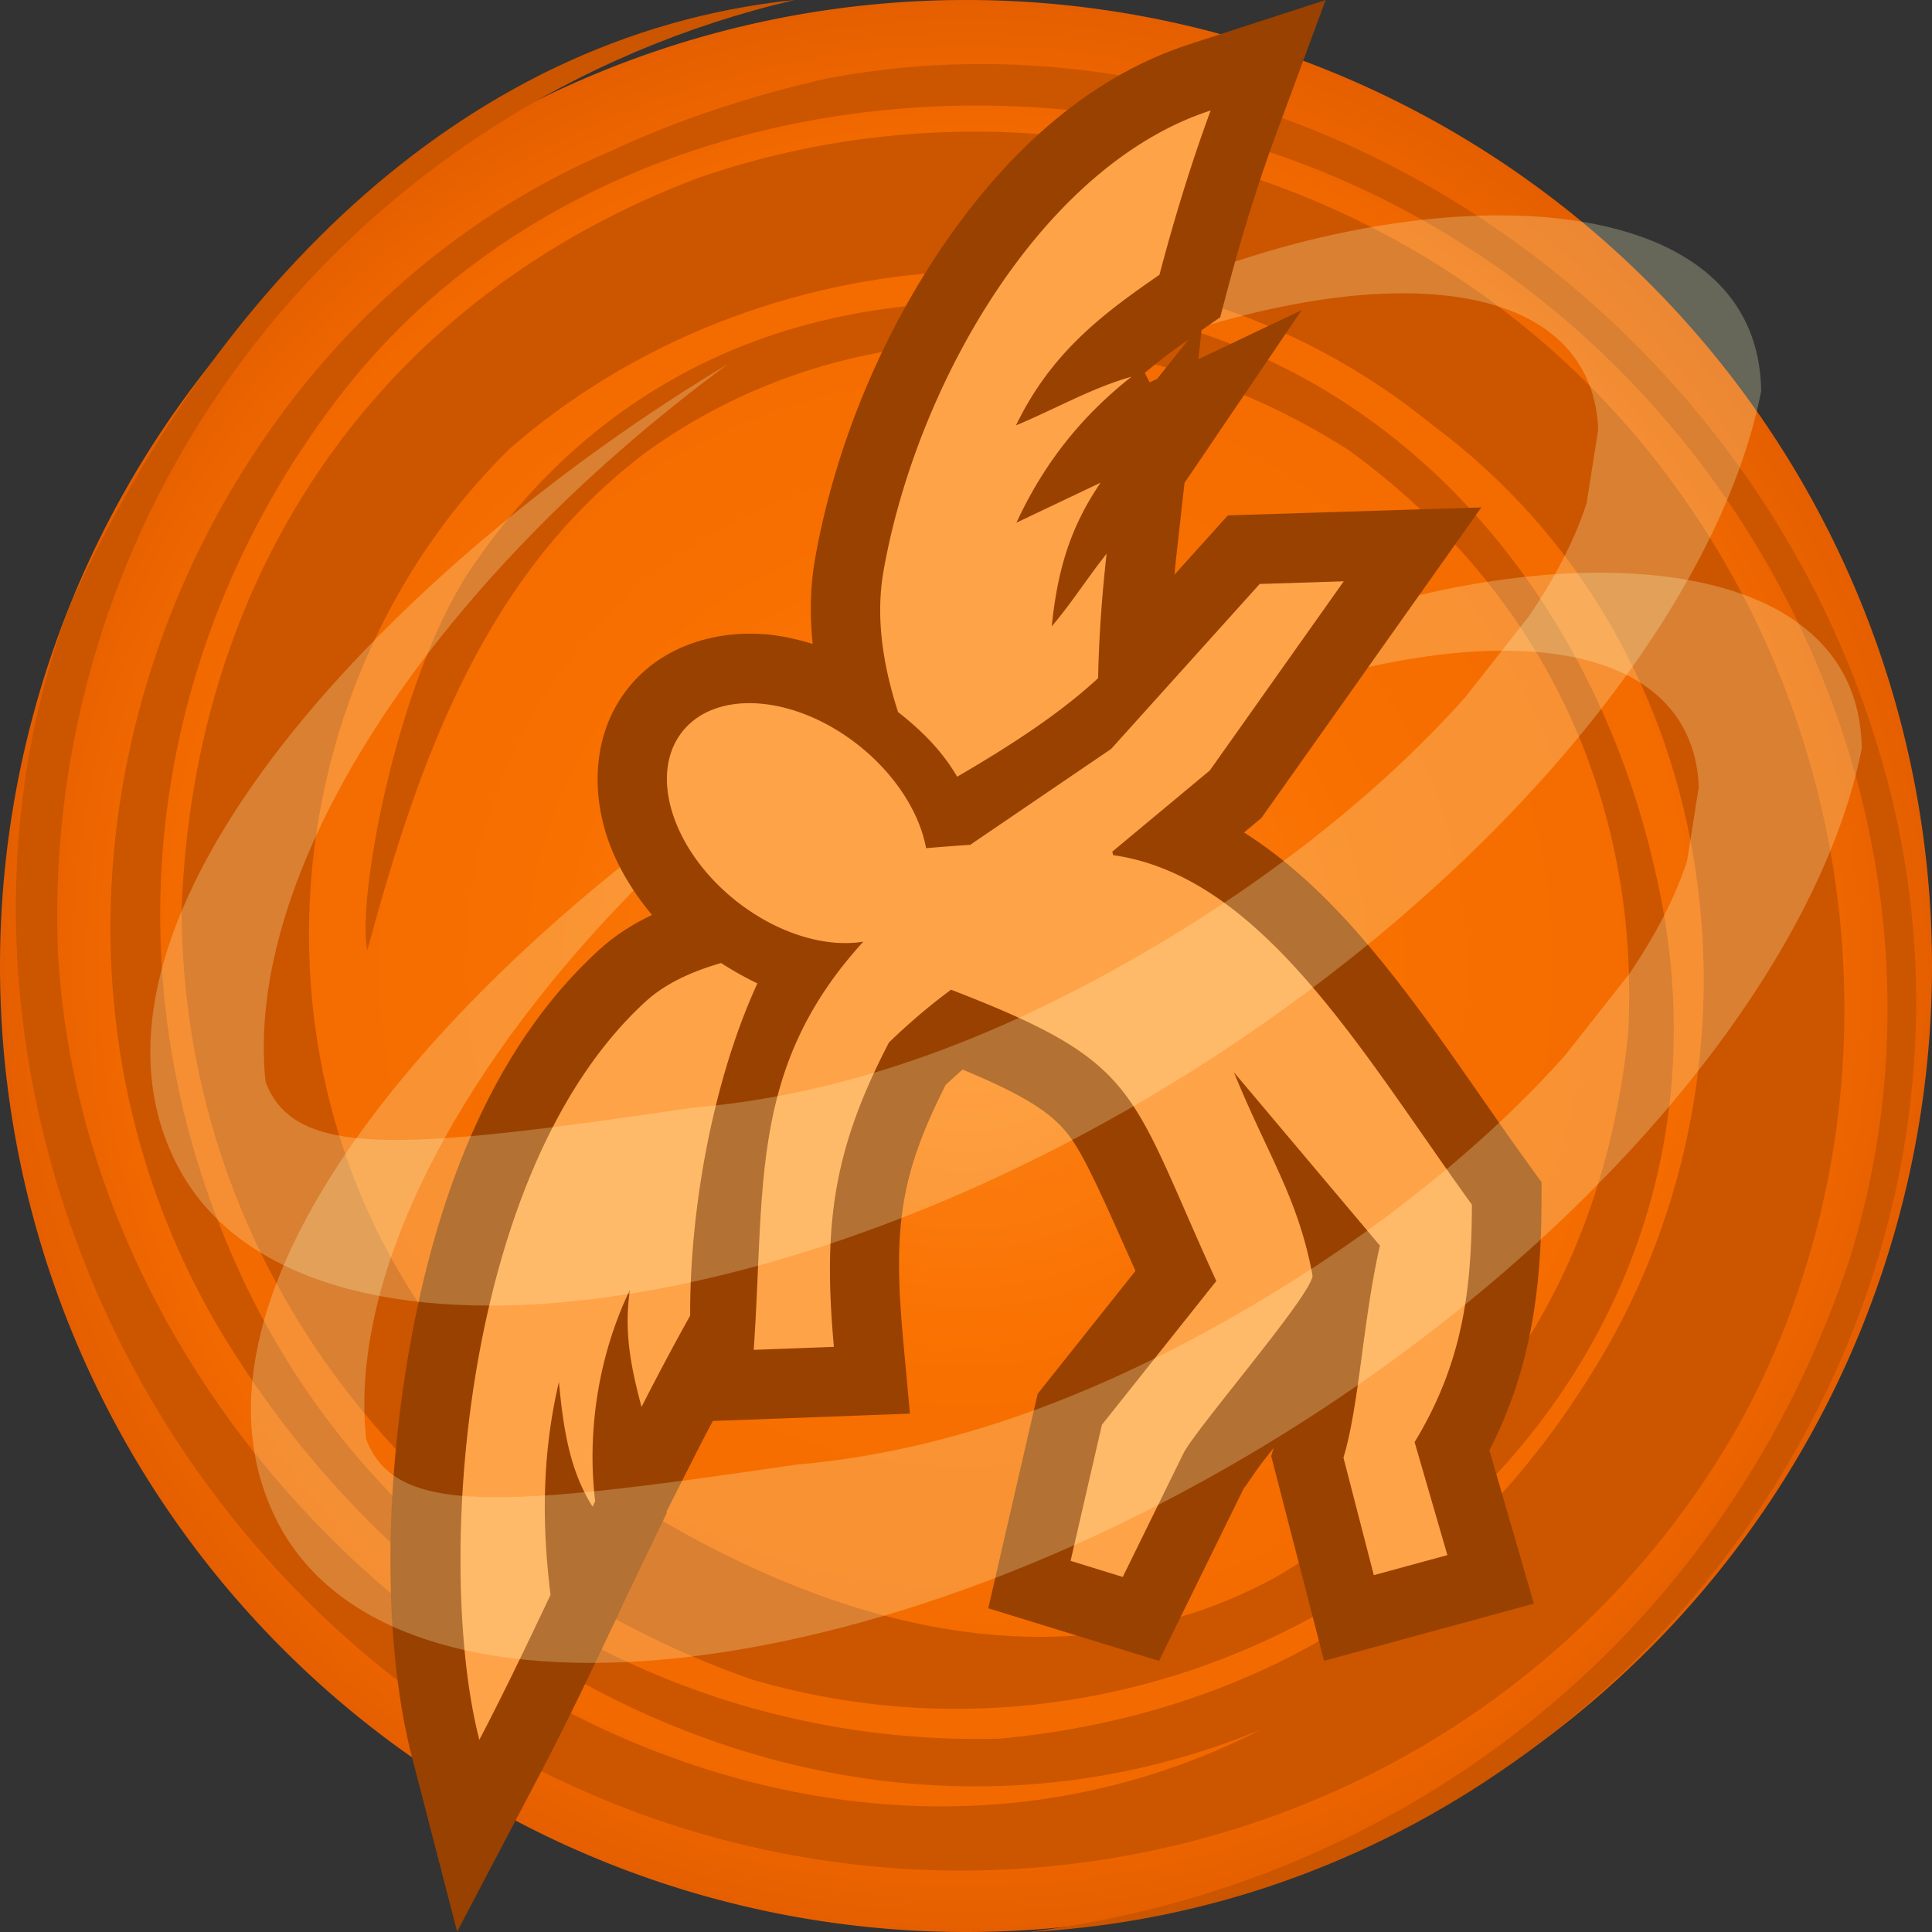 <svg height="500" viewBox="0 0 500 500" width="500" xmlns="http://www.w3.org/2000/svg" xmlns:xlink="http://www.w3.org/1999/xlink"><rect x="0" y="0" width="500" height="500" fill="#333333" stroke="none"/><radialGradient id="a" cx="1362.729" cy="216.114" gradientTransform="matrix(1 -0 0 1 -112.729 33.894)" gradientUnits="userSpaceOnUse" r="250"><stop offset="0" stop-color="#ff851a"/><stop offset=".424" stop-color="#f87000"/><stop offset=".864" stop-color="#f26900"/><stop offset="1" stop-color="#e55f00"/></radialGradient><g transform="translate(-1000)"><path d="m1500 250a250 250 0 0 1 -250 250 250 250 0 0 1 -250-250 250 250 0 0 1 250-250 250 250 0 0 1 250 250z" fill="url(#a)" stroke-linecap="round" stroke-linejoin="round" stroke-width="1.002"/><path d="m1309.23 33.828c128.52 30.707 207.897 167.481 169.593 291.569-31.377 95.695-112.869 162.038-212.554 174.603 153.18-8.091 266.096-163.004 218.701-309.93-36.456-114.667-154.604-191.521-270.651-169.823-18.853 4.216-38.439 10.499-55.883 18.694-112.535 47.459-168.475 196.206-99.963 307.853 57.698 93.63 168.514 141.849 267.999 100.772-134.92 68.976-303.283-51.469-311.488-201.307-4.417-117.683 76.818-219.674 190.654-246.26-89.015 9.184-152.66 79.392-187.741 157.212-38.455 102.703 5.234 231.751 109.038 294.084 114.511 66.105 260.354 29.372 323.684-83.602 42.21-77.698 34.351-177.624-23.178-249.889-57.54-72.258-157.543-102.46-246.412-71.877-81.743 30.682-131.13 101.133-134.048 190.177.669 92.685 61.791 168.56 147.54 198.525 128.555 37.82 266.772-70.33 233.682-209.889-14.71-64.398-57.886-122.15-125.738-141.121-71.391-15.467-138.972 1.205-181.287 64.641-18.899 29.229-28.938 85.214-26.105 97.653m0 0c13.532-50.188 30.628-97.664 72.213-128.949 53.182-38.308 124.458-37.094 181.744-.48 50.146 36.48 75.484 90.377 72.356 150.917-6.667 64.044-38.404 109.833-91.64 141.008-63.902 34.561-135.38 4.832-189.126-35.284-78.871-65.486-79.748-186.672-8.974-256.761 63.737-55.942 167.021-64.892 238.717-6.651 78.816 58.353 90.305 169.041 40.972 246.624-35.227 56.419-88.457 87.601-152.558 93.632-81.949 2.183-160.666-41.915-196.869-120.938-36.206-79.025-22.577-164.332 26.873-227.661 49.432-63.309 138.349-86.746 220.45-67.542" fill="#c50"/></g><path d="m343.08 0-35.322 11.471c-27.383 8.893-48.877 29.788-65.012 54.064-16.134 24.276-27.09 52.384-31.801 79.014-1.339 7.569-1.357 14.949-.629 22.098-4.019-1.214-8.081-2.161-12.205-2.496-12.504-1.017-26.622 2.738-35.547 13.912-8.925 11.174-9.466 25.776-5.705 37.744 2.383 7.584 6.53 14.598 11.873 20.969-4.81 2.297-9.432 5.165-13.643 9.002-29.055 26.472-43.032 66.817-49.592 105.947-6.56 39.13-5.604 76.992 1.131 103.043l11.676 45.16 21.688-41.295c6.219-11.842 12.396-24.757 18.754-38.166l2.238-4.721-.014-.111 8.613-17.941c.234-.487.452-.941.656-1.363l2.299-4.758-.049-.402 9.592-18.9c.773-1.523 1.622-3.006 2.406-4.523l51-1.902-1.744-18.93c-2.734-29.662-.668-42.975 10.959-66.117 1.463-1.36 2.923-2.727 4.408-4.002 16.144 6.72 22.793 11.083 27.236 16.674 4.377 5.507 9.495 17.507 17.512 35.434l-25.307 31.807-12.785 55.508 44.186 13.625 22.447-45.719h.002c-1.422 2.897 1.464-2.042 4.586-6.08.742-.96 1.828-2.317 2.662-3.381l-.66 2.178 13.682 52.975 54.297-14.795-11.516-39.68c10.875-21.152 13.401-42.173 13.479-63.51l.021-5.875-3.449-4.756c-13.498-18.616-27.163-40.235-43.34-58.844-8.871-10.205-18.823-19.719-30.209-26.914l4.477-3.727 56.932-80.398-36.166 1.137-29.428.924-13.803 15.33c.118-1.143.18-2.254.309-3.402l2.273-20.342 30.316-44.701-26.74 12.709.84-7.516 4.824-3.342 1.689-6.432c3.926-14.938 8.307-28.908 12.723-40.85zm-35.477 87.844-8.127 10.188-1.951.926-1.262-2.469c3.451-2.894 7.208-5.753 11.34-8.645z" fill="#994100"/><path d="m313.318 28.591c-43.833 14.235-76.167 71.155-84.647 119.093-2.151 12.161-.138 24.499 3.747 36.604 6.023 4.675 11.463 10.108 15.292 16.731 13.622-7.946 26.333-16.127 36.48-25.509.203-10.406.971-21.229 2.197-32.204-4.946 6.201-8.973 12.664-14.196 18.787 1.613-15.871 5.368-26.451 12.638-37.172l-21.776 10.349c7.617-16.45 17.744-28.274 29.787-37.782-10.429 2.958-19.903 8.46-29.891 12.589 9.253-19.223 23.105-29.262 37.122-38.973 4.061-15.449 8.594-29.927 13.247-42.515zm34.444 121.853-21.754.684-38.443 42.694-36.427 24.787.133.016a656.063 655.128 0 0 0 -11.602.882c-1.732-9.379-8.117-19.156-17.297-26.49-16.43-13.115-36.91-14.78-45.743-3.721-8.834 11.059-2.676 30.656 13.755 43.771 10.372 8.262 22.887 12.294 33.037 10.64-29.6 32.472-25.398 62.905-28.358 105.633l20.757-.775c-3.012-32.68.268-51.774 14.24-78.775 5.142-4.961 10.493-9.542 16.077-13.654 49.44 19.067 45.821 25.49 68.64 75.386l-29.598 37.201-8.114 35.225 13.505 4.164 15.674-31.921c3.109-6.333 33.208-41.006 33.445-46.052-3.698-20.149-11.738-31.4-20.337-52.615l37.77 44.838c-4.411 19.258-5.312 41.227-9.44 54.863l7.858 30.428 19.044-5.189-8.487-29.245c12.34-20.318 14.754-38.941 14.836-61.454-27.899-38.477-54.088-84.973-92.862-90.455-.07-.302-.138-.605-.205-.909l25.239-21.012zm-161.154 98.789c-7.716 2.224-14.508 5.398-19.395 9.851-48.326 44.031-54.522 147.221-43.157 191.179 5.992-11.41 12.084-24.137 18.425-37.509-2.152-17.526-2.397-35.61 2.164-55.108 1.097 11.497 2.652 22.802 8.713 32.258.225-.469.448-.936.674-1.403-2.041-16.764.341-36.691 8.998-54.699-1.69 11.227.485 20.845 3.001 30.322a693.689 692.7 0 0 1 12.584-23.65c-.078-15.625 1.89-35.395 6.87-55.273 2.611-10.419 6.029-20.878 10.524-30.697-3.321-1.591-6.46-3.397-9.401-5.269z" fill="#ffa348" stroke-width="36"/><g fill="#ffc"><path d="m385.24 55.76c-20.534.344-43.413 4.581-65.588 11.939-.737 2.629-1.464 5.284-2.174 7.982l-1.689 6.432-2.789 1.932c47.353-13.855 85.582-10.329 97.145 12.863 2.159 4.33 3.287 9.143 3.459 14.338l-2.992 18.957c-2.96 9.239-8.043 19.14-14.971 29.34l-16.656 21.15c-19.848 22.231-47.215 44.69-79.498 63.857-33.236 19.733-74.155 38.174-119.572 42.045-76.304 11.202-103.636 13.296-111.189-6.617-5.631-53.501 40.883-127.671 119.783-185.838-84.603 50.616-174.93 142.684-143.053 206.625 29.703 59.58 156.885 45.046 267.416-26.41 78.449-50.712 132.086-118.217 142.928-173.152-.489-32.596-31.203-46.103-70.559-45.443z" opacity=".25"/><path d="m354.104 172.637c40.245-8.943 71.763-3.929 82.068 16.742 2.159 4.33 3.287 9.141 3.459 14.336l-2.992 18.959c-2.96 9.239-8.043 19.14-14.971 29.34l-16.656 21.148c-19.848 22.231-47.215 44.69-79.498 63.857-33.236 19.733-74.155 38.174-119.572 42.045-76.304 11.202-103.636 13.298-111.189-6.615-4.289-40.751 21.74-93.481 69.225-142.01-1.298-1.947-2.482-3.946-3.539-5.994-63.67 51.195-113.97 118.616-88.955 168.791 29.703 59.58 156.885 45.046 267.416-26.41 78.449-50.711 132.086-118.217 142.928-173.152-.489-32.596-31.201-46.105-70.557-45.445v-0c-13.9.233-28.879 2.245-43.984 5.795z" opacity=".25"/></g></svg>